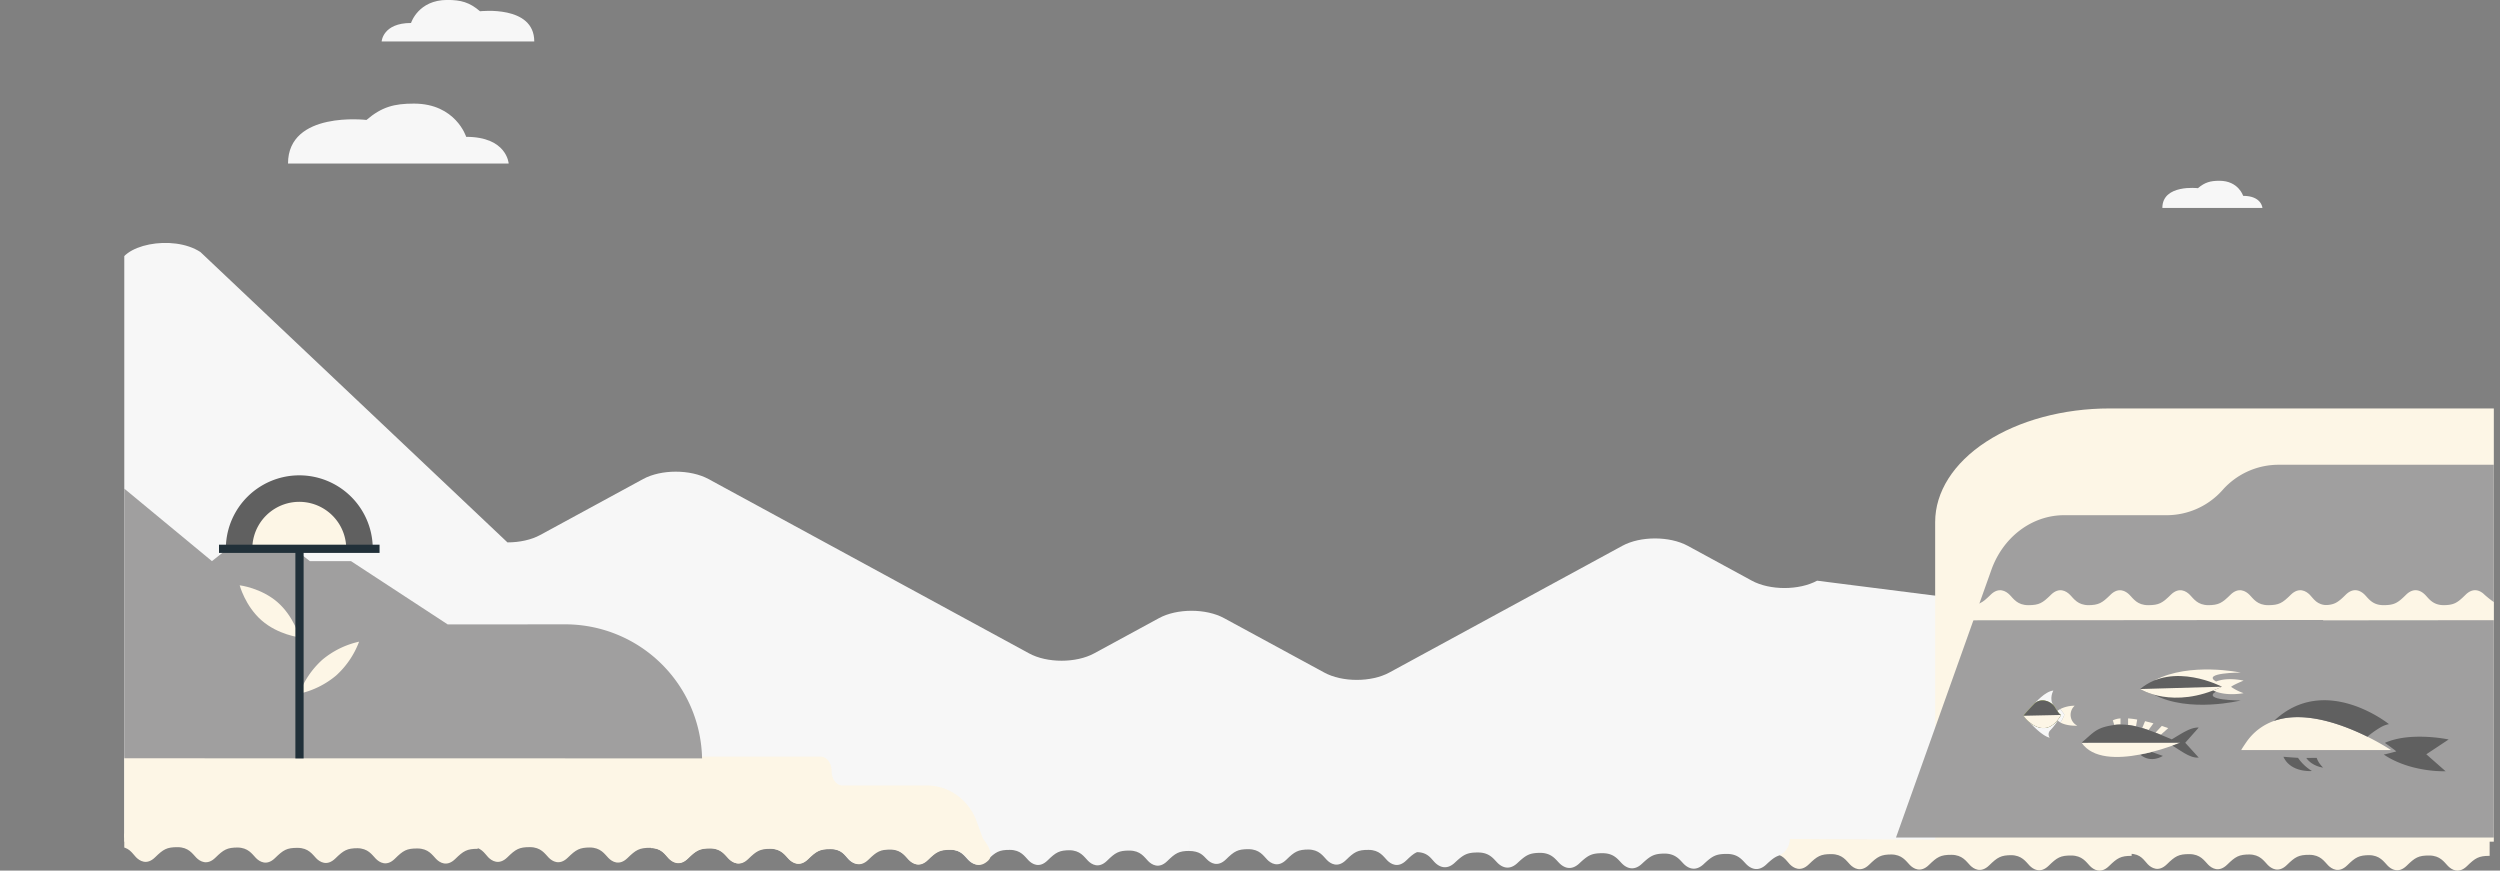 <svg xmlns="http://www.w3.org/2000/svg" xmlns:xlink="http://www.w3.org/1999/xlink" viewBox="0 0 1519.28 529.08"><rect x="0" y="0" width="1519.28" height="529.08" fill="#808080" stroke="none"/><defs><style>.cls-1,.cls-10{fill:none;}.cls-2{clip-path:url(#clip-path);}.cls-3{fill:#f7f7f7;}.cls-4{fill:#fdf6e6;}.cls-5{fill:#a09f9f;}.cls-6{clip-path:url(#clip-path-2);}.cls-7{fill:#c4d65c;}.cls-8{fill:#606060;}.cls-9{fill:#b4ce53;}.cls-10{stroke:#213039;stroke-miterlimit:10;stroke-width:5px;}</style><clipPath id="clip-path" transform="translate(75.53 -50.11)"><rect class="cls-1" width="1440" height="579.19"/></clipPath><clipPath id="clip-path-2" transform="translate(75.53 -50.11)"><polygon class="cls-1" points="0 341.28 436.26 341.28 436.59 511.01 0 510.93 0 341.28"/></clipPath></defs><g id="Capa_2" data-name="Capa 2"><g id="Arte"><g class="cls-2"><path class="cls-3" d="M99.5,149.5H233.6s-1-16.23-25.83-16.23c0,0-6.29-20.2-31.78-20.2-12,0-19.54,2-28.81,9.94C147.18,123,99.5,117.31,99.5,149.5Z" transform="translate(75.53 -50.11)"/><path class="cls-3" d="M1028.76,403c-11,5.95-28.71,5.95-39.67,0l-39-21.21c-11-5.95-28.71-5.95-39.67,0l-141.58,77c-11,6-28.72,6-39.67,0l-60.77-33c-10.95-6-28.71-6-39.66,0l-39.28,21.35c-11,6-28.72,6-39.67,0L355,341.21c-11-5.95-28.71-5.95-39.67,0l-62.63,34.05c-5.26,2.86-12.4,4.47-19.84,4.47L46.28,203.28c-16.79-11-49.59-4.51-49.59,9.76V543.69h0v15.42l1440,2V454.81Z" transform="translate(75.53 -50.11)"/><path class="cls-3" d="M647.52,567.22c-6.63,0-8.67,1.29-13.73,6.23s-9.42,2.13-11.57-.07c-2.34-2.4-4.67-6.33-11.31-6.37s-8.67,1.28-13.73,6.23-9.42,2.13-11.56-.07c-2.35-2.4-4.68-6.33-11.32-6.37h.51c-6.63,0-8.68,1.28-13.74,6.22s-9.42,2.13-11.56-.06c-2.34-2.4-4.67-6.34-11.31-6.37s-8.67,1.28-13.73,6.22-9.42,2.13-11.57-.07c-2.34-2.4-4.67-6.33-11.31-6.37H502c-6.64,0-8.68,1.29-13.74,6.23s-9.42,2.13-11.56-.07c-2.34-2.4-4.67-6.33-11.31-6.37s-8.68,1.28-13.74,6.23-9.42,2.13-11.56-.07c-2.34-2.4-4.17-6.33-10.81-6.37h0V558H647.55Z" transform="translate(75.53 -50.11)"/><path class="cls-3" d="M792.33,566.8h.5c-6.64,0-8.69,1.28-13.76,6.22s-9.43,2.13-11.58-.06c-2.34-2.4-4.68-6.34-11.32-6.37s-8.7,1.28-13.76,6.22-9.44,2.13-11.58-.07c-2.35-2.4-4.69-6.33-11.33-6.37h.41c-6.65,0-8.69,1.28-13.76,6.23s-9.43,2.13-11.58-.07c-2.34-2.4-4.68-6.33-11.33-6.37s-8.69,1.28-13.76,6.22-9.43,2.13-11.58-.06c-2.34-2.4-4.2-5-10.85-5.09l0-9.23H791.52" transform="translate(75.53 -50.11)"/><path class="cls-4" d="M1437.45,570.22c-6.65,0-8.7,1.29-13.76,6.23s-9.44,2.13-11.58-.07c-2.35-2.4-4.68-6.33-11.33-6.37s-8.69,1.28-13.76,6.23-9.44,2.13-11.58-.07c-2.35-2.4-4.68-6.33-11.33-6.37h.51c-6.65,0-8.69,1.28-13.76,6.22s-9.44,2.13-11.58-.06c-2.35-2.4-4.68-6.34-11.33-6.37s-8.69,1.28-13.76,6.22-9.44,2.13-11.58-.07c-2.34-2.4-4.68-6.33-11.33-6.37h.42c-6.65,0-8.7,1.28-13.77,6.23s-9.43,2.13-11.57-.07c-2.35-2.4-4.69-6.33-11.33-6.37s-8.7,1.28-13.76,6.22-9.44,2.13-11.58-.06c-2.35-2.4-4.18-6.33-10.83-6.37h0V561h218.6Z" transform="translate(75.53 -50.11)"/><path class="cls-4" d="M1219.89,570.22c-6.64,0-8.69,1.29-13.76,6.23s-9.43,2.13-11.58-.07c-2.34-2.4-4.68-6.33-11.33-6.37s-8.69,1.28-13.76,6.23-9.43,2.13-11.58-.07c-2.34-2.4-4.68-6.33-11.32-6.37h.5c-6.64,0-8.69,1.28-13.76,6.22s-9.43,2.13-11.58-.06c-2.34-2.4-4.68-6.34-11.32-6.37s-8.7,1.28-13.76,6.22-9.44,2.13-11.58-.07c-2.35-2.4-4.69-6.33-11.33-6.37h.41c-6.65,0-8.69,1.28-13.76,6.23s-9.43,2.13-11.58-.07c-2.34-2.4-4.68-6.33-11.33-6.37s-8.69,1.28-13.76,6.22-9.43,2.13-11.58-.06c-2.34-2.4-4.18-6.33-10.82-6.37l10.83-9,207.78,1Z" transform="translate(75.53 -50.11)"/><path class="cls-3" d="M1012.16,560.12a11,11,0,0,1-7.16,10.13c-2.31.9-4.26,2.53-7.15,5.24-5.26,4.94-9.8,2.13-12-.07-2.44-2.4-4.87-6.33-11.77-6.37s-9,1.28-14.29,6.22-9.79,2.13-12-.07c-2.43-2.4-4.86-6.33-11.76-6.37h.52c-6.9,0-9,1.28-14.28,6.22s-9.8,2.13-12-.07c-2.43-2.4-4.86-6.33-11.76-6.37s-9,1.28-14.29,6.22-9.8,2.13-12-.07c-2.44-2.4-4.86-6.33-11.77-6.37h.43c-6.9,0-9,1.28-14.28,6.22s-9.8,2.13-12-.07c-2.43-2.4-4.86-6.33-11.76-6.37s-9,1.28-14.29,6.22-9.8,2.13-12-.07c-2.44-2.4-4.34-6.33-11.25-6.37v-8l227,0Z" transform="translate(75.53 -50.11)"/><path class="cls-4" d="M1443.75,298.33H1206.49c-28.11,0-55.08,7.28-75,20.23h0c-19.88,12.95-31,30.52-31,48.83V561.61h343.26Z" transform="translate(75.53 -50.11)"/><path class="cls-3" d="M1238.56,176.48h60.82s-.45-7.35-11.72-7.35c0,0-2.85-9.16-14.41-9.16-5.43,0-8.86.9-13.07,4.5C1260.18,164.47,1238.56,161.89,1238.56,176.48Z" transform="translate(75.53 -50.11)"/><path class="cls-3" d="M249.15,75.3H156.4s.68-11.22,17.86-11.22c0,0,4.35-14,22-14,8.27,0,13.51,1.38,19.92,6.87C216.17,57,249.15,53,249.15,75.3Z" transform="translate(75.53 -50.11)"/><path class="cls-5" d="M1076.68,559.11l57.73-162c7-20.4,24.7-33.91,44.5-33.91h62.65a45.44,45.44,0,0,0,33.61-15.32h0a45.44,45.44,0,0,1,33.62-15.33h135V559.11Z" transform="translate(75.53 -50.11)"/><path class="cls-4" d="M214.84,565.94c-6.65,0-8.7,1.28-13.76,6.23s-9.44,2.12-11.58-.07c-2.35-2.4-4.68-6.33-11.33-6.37S169.48,567,164.41,572s-9.44,2.13-11.58-.06c-2.35-2.4-4.68-6.34-11.33-6.37l.51,0c-6.65,0-8.69,1.29-13.76,6.23s-9.44,2.13-11.58-.07c-2.35-2.4-4.68-6.33-11.33-6.37s-8.69,1.29-13.76,6.23-9.44,2.13-11.58-.07c-2.34-2.4-4.68-6.33-11.33-6.37h.42c-6.65,0-8.7,1.28-13.76,6.22s-9.44,2.13-11.58-.06c-2.35-2.4-4.69-6.34-11.33-6.37s-8.7,1.28-13.76,6.22S9.22,573.22,7.08,571c-2.35-2.41-4.18-6.34-10.83-6.38h0v-7.93h218.6Z" transform="translate(75.53 -50.11)"/><path class="cls-4" d="M429.25,565.94c-6.66,0-8.7,1.29-13.78,6.23s-9.45,2.13-11.6-.07c-2.35-2.4-4.69-6.33-11.34-6.37S383.82,567,378.74,572s-9.45,2.12-11.59-.07c-2.35-2.4-4.69-6.33-11.35-6.37h.51c-6.66,0-8.71,1.28-13.78,6.22s-9.45,2.13-11.6-.07c-2.35-2.4-4.69-6.33-11.34-6.37s-8.71,1.29-13.79,6.23-9.45,2.13-11.59-.07c-2.35-2.4-4.69-6.33-11.35-6.37h.41c-6.65,0-8.7,1.28-13.78,6.22s-9.45,2.13-11.59-.06c-2.35-2.4-4.69-6.33-11.35-6.37s-8.71,1.28-13.78,6.22-9.45,2.13-11.6-.06c-2.35-2.41-4.18-6.34-10.84-6.38h0v-7.93H429.27Z" transform="translate(75.53 -50.11)"/><path class="cls-4" d="M525.12,573c-5.08,4.94-9.45,2.13-11.6-.07-2.35-2.4-4.69-6.33-11.35-6.37s-8.7,1.28-13.78,6.23-9.45,2.13-11.59-.07c-2.35-2.4-4.69-6.33-11.35-6.37H466c-6.66,0-8.71,1.28-13.78,6.22s-9.45,2.13-11.6-.06c-2.35-2.4-4.69-6.34-11.35-6.37s-8.7,1.28-13.78,6.22-9.45,2.13-11.6-.07c-2.34-2.4-4.68-6.33-11.34-6.37h.41c-6.65,0-8.7,1.28-13.78,6.23s-9.45,2.13-11.6-.07c-2.34-2.4-4.68-6.33-11.34-6.37s-8.71,1.28-13.78,6.22-9.45,2.13-11.6-.06c-2.35-2.4-4.19-6.34-10.84-6.37v-8H519.86S530.19,568,525.12,573Z" transform="translate(75.53 -50.11)"/><path class="cls-4" d="M-3.31,509.9H423.16c3.7,0,6.7,3.93,6.7,8.78h0c0,4.85,3,8.78,6.7,8.78H488a30.6,30.6,0,0,1,13.43,3.15A33.32,33.32,0,0,1,518,549.31l4.52,12.3H-3.31Z" transform="translate(75.53 -50.11)"/></g><path class="cls-4" d="M1120.44,417.88c6.65,0,8.69-1.34,13.73-6.31s9.42-2.18,11.58,0c2.36,2.39,4.72,6.31,11.36,6.31s8.69-1.34,13.73-6.31,9.42-2.18,11.58,0c2.36,2.39,4.72,6.31,11.36,6.31h-.51c6.65,0,8.69-1.33,13.73-6.3s9.42-2.19,11.58,0c2.36,2.38,4.72,6.3,11.36,6.3s8.69-1.33,13.73-6.3,9.42-2.19,11.58,0c2.36,2.38,4.71,6.3,11.36,6.3h-.41c6.65,0,8.68-1.34,13.72-6.31s9.43-2.18,11.58,0c2.36,2.39,4.72,6.31,11.37,6.31s8.68-1.34,13.72-6.31,9.42-2.18,11.58,0c2.36,2.39,4.22,6.31,10.86,6.31v9l-218.56.2Z" transform="translate(75.53 -50.11)"/><path class="cls-4" d="M1440,427l-103.74.1,0-9.23c6.65,0,8.69-1.34,13.72-6.31s9.43-2.18,11.58,0c2.36,2.39,4.72,6.31,11.37,6.31s8.68-1.34,13.72-6.31,9.43-2.18,11.58,0c2.36,2.39,4.72,6.31,11.37,6.31h-.51c6.65,0,8.69-1.33,13.72-6.3s9.43-2.19,11.58,0A65.09,65.09,0,0,0,1440,416" transform="translate(75.53 -50.11)"/><g class="cls-6"><path class="cls-5" d="M268.66,429.53l-72.12.05-58.78-38.47h-25L83,367.57,53.27,391.11l-53.2-44-33.38,26.27-24.1-13.29-18.12,13.74V513.16H351.18l-.06-2.36a83.18,83.18,0,0,0-82.46-81.27Z" transform="translate(75.53 -50.11)"/></g><path class="cls-3" d="M1172.31,469.77s-2.87,5.07.23,9.28c-2.49-2.92-7.6-4.71-11.38-1.61C1161.34,477.22,1167.25,470.27,1172.31,469.77Z" transform="translate(75.53 -50.11)"/><path class="cls-4" d="M1186.86,491.12c-2,.08-6.71,0-10.3-1.93a19.35,19.35,0,0,0,2.4-4.61c.08-.57-1.62-2.44-2.44-3.59a19.77,19.77,0,0,1,8.77-2,7.37,7.37,0,0,0,1.57,12.11Z" transform="translate(75.53 -50.11)"/><path class="cls-3" d="M1176.52,481a9.15,9.15,0,0,0-1.85,1.29c1.47,2.05,2.27,2.35,2.27,2.35h0a0,0,0,0,1,0,0l0,0a24.83,24.83,0,0,1-2.19,3.21l.22.18a9.32,9.32,0,0,0,1.63,1.1,19.35,19.35,0,0,0,2.4-4.61C1179,484,1177.34,482.14,1176.52,481Z" transform="translate(75.53 -50.11)"/><path class="cls-3" d="M1174.71,487.91l.22.18a31.82,31.82,0,0,1-4.36,5.71,3.42,3.42,0,0,0-.43,4.63c-4.78-1-11.93-9-12.12-9.25C1162.08,492.48,1168.65,495.34,1174.71,487.91Z" transform="translate(75.53 -50.11)"/><path class="cls-7" d="M1176.94,484.63h0v0l0,0a24.83,24.83,0,0,1-2.19,3.21c-6.06,7.43-12.63,4.57-16.69,1.27h0a19.22,19.22,0,0,1-3.83-4.06c-.17-.29,6.39-7.21,7-7.68h0c3.78-3.1,8.89-1.31,11.38,1.61l0,0a4.39,4.39,0,0,0,.28.36,6.65,6.65,0,0,1,.45.68c.5.87,1,1.58,1.37,2.16C1176.14,484.33,1176.94,484.63,1176.94,484.63Zm-2.92.81c.36-1.05-3.35-7-8.33-7-3.16,0-4.68,2.48-6.61,3.66-3.77,2.3.19,8.4,7.16,8.61A7.68,7.68,0,0,0,1174,485.44Z" transform="translate(75.53 -50.11)"/><path class="cls-8" d="M1176.94,484.63h0v0l0,0a24.83,24.83,0,0,1-2.19,3.21c-6.06,7.43-12.63,4.57-16.69,1.27h0a19.22,19.22,0,0,1-3.83-4.06c-.17-.29,6.39-7.21,7-7.68h0c3.78-3.1,8.89-1.31,11.38,1.61l0,0a4.39,4.39,0,0,0,.28.36,6.65,6.65,0,0,1,.45.68c.5.87,1,1.58,1.37,2.16C1176.14,484.33,1176.94,484.63,1176.94,484.63Z" transform="translate(75.53 -50.11)"/><path class="cls-9" d="M1172.57,479.08l.28.36A4.39,4.39,0,0,1,1172.57,479.08Z" transform="translate(75.53 -50.11)"/><path class="cls-4" d="M1176.92,484.67l0,0a24.83,24.83,0,0,1-2.19,3.21c-6.06,7.43-12.63,4.57-16.69,1.27h0a19.22,19.22,0,0,1-3.83-4.06l22.75-.49h0Z" transform="translate(75.53 -50.11)"/><path class="cls-4" d="M1208.47,487.87l.87,2.79a26.63,26.63,0,0,1,3.79-.27V486.7A12.38,12.38,0,0,0,1208.47,487.87Z" transform="translate(75.53 -50.11)"/><path class="cls-4" d="M1217.73,490.65a48.09,48.09,0,0,1,4.81.86l.73-4.12a54.21,54.21,0,0,0-5.54-.69" transform="translate(75.53 -50.11)"/><path class="cls-4" d="M1228.05,488.37l-1.72,4.15c1.28.37,2.55.79,3.81,1.23l3-4.05Q1230.46,488.94,1228.05,488.37Z" transform="translate(75.53 -50.11)"/><path class="cls-4" d="M1238.21,491.25l-3.8,4.08,3.22,1.28,4.49-4C1240.77,492.1,1239.47,491.66,1238.21,491.25Z" transform="translate(75.53 -50.11)"/><path class="cls-8" d="M1228.45,508c1.25-.28,2.48-.58,3.67-.88l6.79,2.36h0c-.37.25-7.3,4.7-13.83-.79h0C1226.21,508.44,1227.34,508.2,1228.45,508Z" transform="translate(75.53 -50.11)"/><path class="cls-4" d="M1244.65,503.25c3-1.06,4.79-1.82,4.79-1.82h-60c6.77,9.94,22.13,9.79,35.61,7.22,1.15-.21,2.28-.45,3.39-.69s2.48-.58,3.67-.88C1237.13,505.8,1241.53,504.36,1244.65,503.25Z" transform="translate(75.53 -50.11)"/><path class="cls-8" d="M1249.44,501.43s-1.8.76-4.79,1.82c5.54,3.28,10.91,7.73,16,7.24l-8.18-9,8.18-9.22c-4.88-.34-10.77,3.87-16.36,7.15h0c-2.19-.9-4.42-1.85-6.69-2.79l-3.22-1.28c-1.41-.55-2.84-1.08-4.27-1.58-1.26-.44-2.53-.86-3.81-1.23s-2.53-.72-3.79-1a48.09,48.09,0,0,0-4.81-.86,35.67,35.67,0,0,0-4.6-.26,26.63,26.63,0,0,0-3.79.27c-1.15.16-2.2.34-3.16.53-8.3,1.67-9.93,4.56-16.73,10.24Zm0,0h0c-.83-.31-1.68-.64-2.53-1C1247.76,500.79,1248.61,501.12,1249.44,501.43Z" transform="translate(75.53 -50.11)"/><path class="cls-4" d="M1271.17,464.3c-9-5.42,15-5.46,15-5.46s-30.91-6.54-52.27,4.71L1271,467Z" transform="translate(75.53 -50.11)"/><path class="cls-8" d="M1271.17,470.34c-9,5.42,15,5.46,15,5.46s-31.23,7.74-52.6-3.5l37.4-4.63Z" transform="translate(75.53 -50.11)"/><path class="cls-4" d="M1269.45,465.12c7.37-4.13,18.46-1.38,18.46-1.38s-6.21,2.51-7.59,3.78a31.84,31.84,0,0,0,7.59,3.83s-10.56,2.16-18.46-1.63Z" transform="translate(75.53 -50.11)"/><path class="cls-8" d="M1274.77,467.42s-29.57-15.5-49.71,1.43C1225.06,468.85,1245.06,481.55,1274.77,467.42Z" transform="translate(75.53 -50.11)"/><path class="cls-4" d="M1225.06,468.85l49.71-1.43C1245.06,481.55,1225.06,468.85,1225.06,468.85Z" transform="translate(75.53 -50.11)"/><path class="cls-8" d="M1312.12,510h0c4.51,9.88,17.35,8.65,17.35,8.65a27.29,27.29,0,0,1-8.47-8C1317.89,510.47,1314.92,510.25,1312.12,510Z" transform="translate(75.53 -50.11)"/><path class="cls-8" d="M1332.35,510.66c-2.17.07-4.27.09-6.33.07h0c3.59,5.18,10.21,5.86,10.21,5.86-3.3-3.3-3.88-5.93-3.88-5.93Z" transform="translate(75.53 -50.11)"/><path class="cls-4" d="M1289.43,501.36h0a34.14,34.14,0,0,1,17-13.14c.81-.28,1.64-.55,2.47-.77,18.08-5,40.15,3.33,54.3,10.36,2.6,1.3,4.93,2.55,6.93,3.67,4.39,2.46,7.12,4.27,7.39,4.45h-91C1286.7,505.38,1288.18,503.18,1289.43,501.36Z" transform="translate(75.53 -50.11)"/><path class="cls-8" d="M1376.27,490.18a16.35,16.35,0,0,0-5.56,2.21,56.17,56.17,0,0,0-7.55,5.42c-14.15-7-36.22-15.36-54.3-10.36-.83.22-1.66.49-2.47.77C1337.38,458.83,1376.27,490.18,1376.27,490.18Z" transform="translate(75.53 -50.11)"/><path class="cls-8" d="M1380.72,506.71c-.25-.2-2.79-2.27-6.93-5.14,8.2-3.71,18.57-4.08,26.53-3.6a92.8,92.8,0,0,1,12.24,1.52l-13.59,9,11.73,10.32a71.39,71.39,0,0,1-12.45-.91c-7.36-1.14-16.84-3.68-25.14-9.24,2.52-.55,5.07-1.2,7.63-1.93Z" transform="translate(75.53 -50.11)"/><path class="cls-4" d="M93.13,416.08c10,8.73,13.35,21.35,13.35,21.35s-13-1.54-23-10.27-13.35-21.35-13.35-21.35S83.1,407.35,93.13,416.08Z" transform="translate(75.53 -50.11)"/><path class="cls-8" d="M151,383.62a44.64,44.64,0,0,0-89.28,0Z" transform="translate(75.53 -50.11)"/><path class="cls-4" d="M134.88,383.62a28.54,28.54,0,0,0-57.08,0Z" transform="translate(75.53 -50.11)"/><path class="cls-4" d="M120.34,451.06a52.6,52.6,0,0,0-14,20.61,52.67,52.67,0,0,0,22.35-11,52.64,52.64,0,0,0,14-20.61A52.61,52.61,0,0,0,120.34,451.06Z" transform="translate(75.53 -50.11)"/><line class="cls-10" x1="182.01" y1="333.51" x2="182.01" y2="460.9"/><line class="cls-10" x1="133.09" y1="333.51" x2="230.66" y2="333.51"/></g></g></svg>